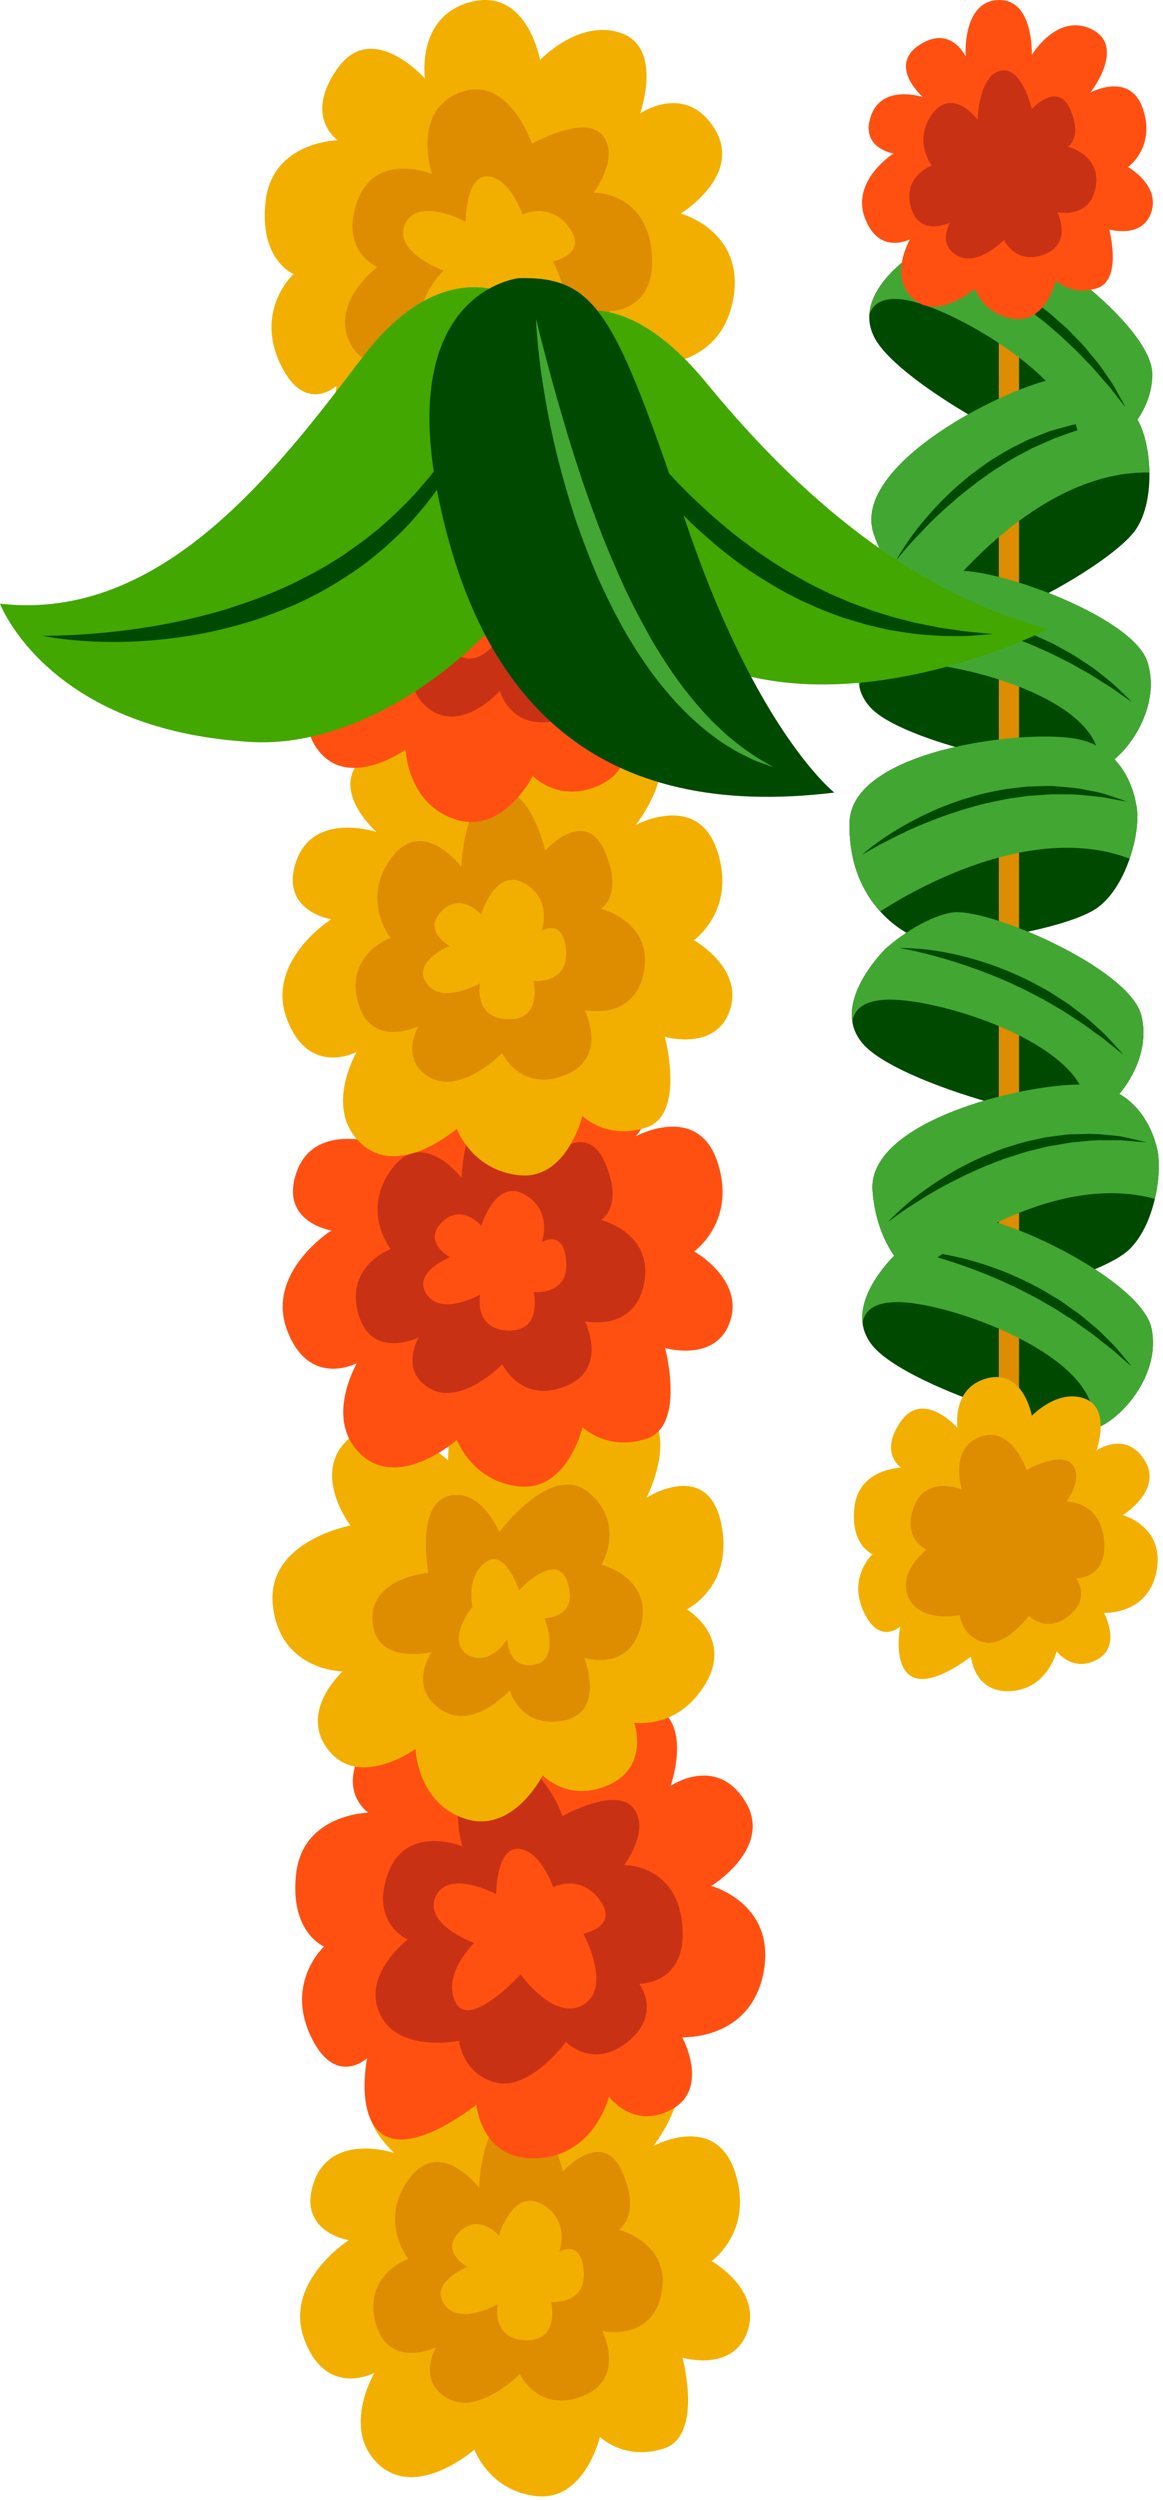 <svg width="115" height="247" viewBox="0 0 115 247" fill="none" xmlns="http://www.w3.org/2000/svg">
<path d="M113.855 131.223C114.881 135.985 110.554 140.634 108.002 141.242L107.934 141.255C105.16 141.762 89.746 137.036 86.328 133.025C85.709 132.288 85.388 131.514 85.292 130.738C84.855 127.208 88.877 123.624 88.877 123.624C88.877 123.624 92.155 120.843 95.498 120.33C98.843 119.825 112.828 126.46 113.855 131.223Z" fill="#004900"/>
<path d="M114.193 118.456C113.748 120.386 112.892 122.305 111.61 123.508C108.905 126.053 97.172 129.148 94.38 128.444C93.177 128.141 91.61 127.405 90.174 126.105C88.274 124.398 86.587 121.684 86.277 117.634C85.756 110.541 102.428 106.754 107.741 107.196C113.038 107.624 114.268 112.967 114.268 112.967C114.708 114.162 114.701 116.315 114.193 118.456Z" fill="#004900"/>
<path d="M112.845 100.299C114.069 105.014 109.937 109.839 107.412 110.552L107.345 110.568C104.594 111.189 88.997 107.107 85.415 103.24C84.767 102.529 84.414 101.769 84.286 100.999C83.702 97.489 87.572 93.741 87.572 93.741C87.572 93.741 90.733 90.827 94.051 90.176C97.373 89.533 111.62 95.583 112.845 100.299Z" fill="#004900"/>
<path d="M111.7 84.847C111.063 86.723 110.02 88.546 108.623 89.615C105.677 91.878 93.694 93.783 90.986 92.804C89.819 92.381 88.334 91.492 87.035 90.055C85.315 88.166 83.908 85.297 84.005 81.238C84.196 74.129 101.164 72.028 106.406 73C111.633 73.956 112.323 79.396 112.323 79.396C112.642 80.626 112.42 82.768 111.7 84.847Z" fill="#004900"/>
<path d="M113.444 65.361C114.975 69.985 111.171 75.072 108.699 75.95L108.632 75.97C105.929 76.772 90.098 73.727 86.268 70.105C85.574 69.438 85.173 68.703 84.993 67.942C84.18 64.479 87.795 60.484 87.795 60.484C87.795 60.484 90.756 57.368 94.024 56.499C97.295 55.64 111.91 60.736 113.444 65.361Z" fill="#004900"/>
<path d="M113.655 46.686C113.695 48.665 113.335 50.736 112.385 52.215C110.385 55.345 99.765 61.215 96.885 61.215C95.645 61.215 93.945 60.885 92.235 59.975C89.975 58.786 87.675 56.566 86.385 52.715C84.145 45.965 99.385 38.215 104.645 37.345C109.885 36.465 112.385 41.345 112.385 41.345C113.105 42.396 113.625 44.485 113.655 46.686Z" fill="#004900"/>
<path d="M113.931 36.881C114.051 41.751 108.931 45.511 106.311 45.631H106.241C103.421 45.611 89.161 38.091 86.551 33.511C86.081 32.671 85.911 31.852 85.961 31.072C86.191 27.522 90.811 24.752 90.811 24.752C90.811 24.752 94.551 22.632 97.931 22.752C101.311 22.881 113.811 32.011 113.931 36.881Z" fill="#004900"/>
<path d="M98.765 17.548C98.765 38.849 98.765 60.151 98.765 81.451C98.765 107.317 98.765 133.183 98.765 159.048C98.765 159.798 98.765 160.548 98.765 161.298C98.765 162.588 100.765 162.588 100.765 161.298C100.765 139.997 100.765 118.695 100.765 97.395C100.765 71.529 100.765 45.663 100.765 19.798C100.765 19.048 100.765 18.299 100.765 17.549C100.765 16.258 98.765 16.258 98.765 17.548Z" fill="#DE8C00"/>
<path d="M113.855 131.223C114.881 135.985 110.554 140.634 108.002 141.242L107.934 141.255C109.836 134.502 94.542 128.796 88.938 128.66C86.342 128.603 85.461 129.597 85.292 130.738C84.855 127.208 88.877 123.623 88.877 123.623C88.877 123.623 92.155 120.843 95.498 120.33C98.843 119.825 112.828 126.46 113.855 131.223Z" fill="#42A732"/>
<path d="M90.27 123.617C90.27 123.617 90.663 123.611 91.347 123.674C92.027 123.752 93.01 123.845 94.162 124.1C95.32 124.33 96.65 124.699 98.046 125.186C98.737 125.448 99.464 125.69 100.167 126.023C100.883 126.325 101.593 126.67 102.293 127.037C103.001 127.387 103.668 127.814 104.337 128.209C105.018 128.585 105.612 129.077 106.226 129.488C106.846 129.893 107.368 130.39 107.896 130.812C108.43 131.229 108.885 131.681 109.303 132.098C109.722 132.514 110.117 132.882 110.426 133.249C110.735 133.614 111.005 133.932 111.227 134.194C111.668 134.72 111.907 135.028 111.907 135.028C111.907 135.028 111.601 134.779 111.087 134.33C110.832 134.105 110.523 133.831 110.167 133.517C109.812 133.205 109.37 132.899 108.924 132.529C108.471 132.166 107.984 131.772 107.434 131.398C106.885 131.025 106.342 130.585 105.723 130.21C105.109 129.83 104.5 129.399 103.836 129.034C103.178 128.658 102.524 128.253 101.829 127.921C101.153 127.554 100.467 127.207 99.773 126.901C99.09 126.572 98.402 126.286 97.735 126.005C96.396 125.463 95.125 125 94.017 124.65C92.912 124.292 91.977 124.024 91.315 123.862C90.654 123.699 90.27 123.617 90.27 123.617Z" fill="#004900"/>
<path d="M114.193 118.456C104.146 115.726 93.118 123.753 90.174 126.105C88.274 124.398 86.587 121.684 86.277 117.634C85.756 110.541 102.428 106.754 107.741 107.196C113.038 107.624 114.268 112.967 114.268 112.967C114.708 114.162 114.701 116.315 114.193 118.456Z" fill="#42A732"/>
<path d="M87.821 120.73C87.821 120.73 88.104 120.398 88.661 119.878C89.221 119.363 90.024 118.62 91.084 117.85C92.137 117.072 93.411 116.217 94.854 115.426C95.579 115.042 96.34 114.657 97.129 114.306C97.937 113.998 98.731 113.612 99.577 113.365C100.415 113.095 101.253 112.829 102.105 112.659C102.528 112.565 102.948 112.472 103.362 112.38C103.783 112.325 104.2 112.272 104.61 112.218C105.02 112.171 105.42 112.101 105.816 112.075C106.213 112.068 106.602 112.062 106.981 112.055C107.736 112.032 108.448 112.026 109.104 112.108C109.759 112.162 110.359 112.215 110.884 112.295C111.404 112.41 111.858 112.51 112.231 112.592C112.97 112.769 113.393 112.87 113.393 112.87C113.393 112.87 112.959 112.839 112.201 112.784C111.826 112.751 111.37 112.711 110.847 112.665C110.323 112.666 109.732 112.668 109.088 112.671C108.446 112.641 107.753 112.702 107.022 112.783C106.657 112.818 106.282 112.854 105.9 112.89C105.521 112.955 105.133 113.021 104.739 113.088C104.346 113.155 103.946 113.224 103.541 113.293C103.142 113.393 102.739 113.495 102.333 113.597C101.512 113.771 100.704 114.042 99.895 114.312C99.072 114.538 98.297 114.905 97.508 115.192C96.739 115.53 95.976 115.854 95.255 116.206C94.547 116.581 93.835 116.897 93.197 117.269C92.545 117.615 91.946 117.974 91.398 118.314C90.304 118.997 89.391 119.577 88.783 120.028C88.164 120.462 87.821 120.73 87.821 120.73Z" fill="#004900"/>
<path d="M112.845 100.299C114.069 105.014 109.937 109.839 107.412 110.552L107.345 110.568C108.965 103.741 93.448 98.674 87.843 98.771C85.247 98.823 84.409 99.85 84.286 100.998C83.702 97.488 87.572 93.74 87.572 93.74C87.572 93.74 90.733 90.826 94.051 90.175C97.373 89.533 111.62 95.583 112.845 100.299Z" fill="#42A732"/>
<path d="M88.965 93.678C88.965 93.678 89.357 93.655 90.043 93.69C90.726 93.74 91.711 93.793 92.873 93.999C94.039 94.181 95.384 94.494 96.799 94.923C97.5 95.156 98.237 95.367 98.952 95.671C99.68 95.944 100.403 96.259 101.117 96.596C101.84 96.916 102.523 97.316 103.207 97.683C103.904 98.03 104.517 98.497 105.147 98.882C105.783 99.261 106.325 99.737 106.871 100.135C107.422 100.529 107.895 100.962 108.33 101.362C108.766 101.76 109.175 102.111 109.499 102.466C109.823 102.817 110.106 103.124 110.339 103.377C110.801 103.883 111.053 104.181 111.053 104.181C111.053 104.181 110.737 103.945 110.205 103.518C109.941 103.303 109.621 103.043 109.252 102.745C108.885 102.447 108.43 102.16 107.969 101.809C107.502 101.465 106.998 101.092 106.433 100.741C105.869 100.391 105.308 99.974 104.674 99.625C104.045 99.271 103.419 98.865 102.739 98.528C102.067 98.18 101.396 97.802 100.688 97.5C99.997 97.161 99.297 96.843 98.591 96.566C97.895 96.266 97.195 96.009 96.518 95.756C95.158 95.27 93.869 94.86 92.748 94.556C91.629 94.243 90.684 94.016 90.016 93.881C89.351 93.743 88.965 93.678 88.965 93.678Z" fill="#004900"/>
<path d="M111.7 84.847C101.975 81.125 90.2 88.01 87.035 90.055C85.315 88.166 83.908 85.297 84.005 81.238C84.196 74.129 101.164 72.028 106.406 73C111.633 73.956 112.323 79.395 112.323 79.395C112.642 80.626 112.42 82.768 111.7 84.847Z" fill="#42A732"/>
<path d="M85.232 84.472C85.232 84.472 85.547 84.17 86.153 83.708C86.761 83.251 87.635 82.593 88.767 81.933C89.893 81.264 91.246 80.54 92.76 79.898C93.521 79.589 94.316 79.282 95.137 79.011C95.971 78.785 96.8 78.481 97.667 78.32C98.527 78.135 99.389 77.954 100.254 77.87C100.684 77.819 101.111 77.768 101.533 77.718C101.958 77.706 102.378 77.694 102.791 77.682C103.204 77.676 103.609 77.646 104.005 77.661C104.401 77.694 104.788 77.726 105.165 77.758C105.919 77.811 106.628 77.876 107.272 78.024C107.919 78.144 108.51 78.256 109.026 78.388C109.532 78.555 109.973 78.699 110.337 78.819C111.055 79.069 111.465 79.212 111.465 79.212C111.465 79.212 111.037 79.138 110.287 79.008C109.917 78.937 109.467 78.852 108.952 78.754C108.431 78.703 107.843 78.646 107.201 78.584C106.565 78.49 105.869 78.482 105.134 78.489C104.768 78.487 104.391 78.485 104.006 78.484C103.622 78.51 103.23 78.537 102.832 78.565C102.434 78.592 102.029 78.62 101.62 78.648C101.213 78.708 100.802 78.768 100.387 78.829C99.553 78.92 98.721 79.109 97.89 79.297C97.049 79.44 96.241 79.727 95.427 79.934C94.629 80.194 93.837 80.439 93.085 80.717C92.343 81.019 91.603 81.263 90.931 81.569C90.247 81.848 89.617 82.146 89.036 82.429C87.88 82.999 86.913 83.485 86.263 83.872C85.6 84.239 85.232 84.472 85.232 84.472Z" fill="#004900"/>
<path d="M113.444 65.361C114.975 69.985 111.171 75.072 108.699 75.95L108.632 75.97C109.8 69.052 93.982 65.02 88.396 65.486C85.809 65.708 85.041 66.789 84.994 67.942C84.181 64.479 87.796 60.484 87.796 60.484C87.796 60.484 90.756 57.368 94.024 56.499C97.295 55.64 111.91 60.736 113.444 65.361Z" fill="#42A732"/>
<path d="M89.178 60.329C89.178 60.329 89.568 60.281 90.255 60.27C90.94 60.274 91.926 60.262 93.099 60.392C94.275 60.496 95.638 60.721 97.078 61.055C97.792 61.242 98.542 61.404 99.276 61.659C100.021 61.883 100.763 62.15 101.499 62.439C102.241 62.711 102.949 63.065 103.656 63.386C104.374 63.687 105.017 64.113 105.671 64.455C106.331 64.791 106.903 65.23 107.474 65.592C108.05 65.949 108.55 66.35 109.011 66.72C109.472 67.088 109.904 67.412 110.251 67.744C110.598 68.074 110.9 68.361 111.149 68.598C111.644 69.074 111.915 69.354 111.915 69.354C111.915 69.354 111.585 69.139 111.025 68.748C110.747 68.551 110.41 68.313 110.023 68.039C109.637 67.767 109.164 67.51 108.681 67.19C108.192 66.877 107.665 66.538 107.078 66.225C106.492 65.913 105.905 65.534 105.249 65.228C104.598 64.916 103.946 64.552 103.247 64.261C102.553 63.958 101.859 63.625 101.132 63.37C100.421 63.077 99.701 62.806 98.978 62.577C98.264 62.323 97.548 62.113 96.856 61.905C95.466 61.509 94.153 61.186 93.015 60.957C91.878 60.719 90.919 60.554 90.244 60.464C89.568 60.369 89.178 60.329 89.178 60.329Z" fill="#004900"/>
<path d="M113.655 46.686C103.245 46.496 94.515 56.975 92.235 59.975C89.975 58.786 87.675 56.566 86.385 52.715C84.145 45.965 99.385 38.215 104.645 37.345C109.885 36.465 112.385 41.345 112.385 41.345C113.105 42.396 113.625 44.485 113.655 46.686Z" fill="#42A732"/>
<path d="M88.64 55.34C88.64 55.34 88.833 54.949 89.246 54.308C89.663 53.672 90.261 52.755 91.1 51.749C91.931 50.737 92.957 49.596 94.162 48.477C94.772 47.927 95.415 47.369 96.095 46.834C96.803 46.338 97.478 45.77 98.239 45.323C98.986 44.857 99.734 44.393 100.518 44.02C100.905 43.826 101.289 43.633 101.669 43.442C102.065 43.286 102.455 43.131 102.839 42.98C103.225 42.834 103.596 42.668 103.973 42.546C104.357 42.442 104.732 42.341 105.097 42.242C105.824 42.035 106.512 41.855 107.169 41.775C107.818 41.667 108.412 41.572 108.941 41.52C109.474 41.504 109.938 41.491 110.32 41.479C111.08 41.47 111.514 41.464 111.514 41.464C111.514 41.464 111.086 41.54 110.337 41.672C109.965 41.732 109.513 41.804 108.995 41.888C108.487 42.018 107.915 42.164 107.29 42.324C106.66 42.452 106.003 42.681 105.314 42.938C104.969 43.061 104.614 43.187 104.252 43.317C103.9 43.472 103.541 43.631 103.175 43.793C102.81 43.954 102.439 44.118 102.064 44.284C101.702 44.478 101.335 44.676 100.966 44.874C100.213 45.244 99.495 45.704 98.778 46.163C98.035 46.584 97.373 47.129 96.679 47.601C96.017 48.117 95.355 48.618 94.743 49.135C94.148 49.672 93.535 50.153 93.008 50.669C92.46 51.164 91.968 51.658 91.519 52.122C90.626 53.052 89.882 53.838 89.403 54.423C88.907 54.996 88.64 55.34 88.64 55.34Z" fill="#004900"/>
<path d="M113.931 36.881C114.051 41.751 108.931 45.511 106.311 45.631H106.241C109.371 39.352 95.411 30.891 89.931 29.711C87.391 29.171 86.341 29.983 85.961 31.072C86.191 27.522 90.811 24.752 90.811 24.752C90.811 24.752 94.551 22.632 97.931 22.752C101.311 22.882 113.811 32.011 113.931 36.881Z" fill="#42A732"/>
<path d="M92.182 25.006C92.182 25.006 92.569 25.073 93.229 25.263C93.883 25.467 94.831 25.742 95.915 26.207C97.01 26.649 98.248 27.26 99.528 28C100.157 28.387 100.827 28.76 101.455 29.218C102.102 29.649 102.735 30.121 103.354 30.612C103.985 31.088 104.559 31.632 105.143 32.145C105.742 32.642 106.234 33.236 106.76 33.754C107.293 34.267 107.713 34.854 108.154 35.366C108.601 35.875 108.963 36.404 109.296 36.892C109.63 37.379 109.949 37.814 110.184 38.232C110.42 38.649 110.626 39.011 110.795 39.31C111.13 39.909 111.307 40.256 111.307 40.256C111.307 40.256 111.053 39.954 110.632 39.417C110.424 39.148 110.171 38.822 109.88 38.447C109.59 38.074 109.213 37.692 108.843 37.245C108.466 36.804 108.06 36.326 107.591 35.856C107.121 35.387 106.67 34.854 106.131 34.37C105.598 33.882 105.081 33.345 104.497 32.862C103.921 32.37 103.354 31.85 102.733 31.394C102.137 30.907 101.528 30.438 100.903 30.009C100.294 29.559 99.671 29.149 99.068 28.749C97.854 27.966 96.691 27.274 95.669 26.724C94.651 26.165 93.782 25.728 93.162 25.446C92.543 25.158 92.182 25.006 92.182 25.006Z" fill="#004900"/>
<path d="M94.674 141.083C94.674 141.083 91.33 137.293 89.101 140.414C86.871 143.536 89.101 145.022 89.101 145.022C89.101 145.022 84.938 145.096 84.493 148.887C84.047 152.677 86.277 153.569 86.277 153.569C86.277 153.569 83.823 155.799 85.384 159.217C86.945 162.636 89.027 160.704 89.027 160.704C89.027 160.704 88.209 164.643 90.215 165.684C92.222 166.724 96.012 163.677 96.012 163.677C96.012 163.677 96.31 167.319 99.951 167.096C103.593 166.872 104.485 163.157 104.485 163.157C104.485 163.157 106.046 165.312 108.498 163.974C110.951 162.636 109.168 159.367 109.168 159.367C109.168 159.367 113.553 159.59 114.37 155.205C115.187 150.819 111.025 149.705 111.025 149.705C111.025 149.705 115.039 147.252 113.18 144.279C111.323 141.306 108.424 143.312 108.424 143.312C108.424 143.312 109.909 139.151 107.235 138.184C104.559 137.218 102.032 139.893 102.032 139.893C102.032 139.893 101.215 135.286 97.646 136.177C94.08 137.07 94.674 141.083 94.674 141.083Z" fill="#F3AF00"/>
<path d="M101.512 145.245C101.512 145.245 100.026 140.786 96.905 141.975C93.783 143.163 95.121 147.177 95.121 147.177C95.121 147.177 91.554 145.691 90.364 148.887C89.175 152.082 91.628 153.123 91.628 153.123C91.628 153.123 88.655 155.353 89.844 157.879C91.033 160.406 94.899 159.589 94.899 159.589C94.899 159.589 95.122 161.744 97.277 162.265C99.432 162.786 101.737 159.663 101.737 159.663C101.737 159.663 103.446 161.446 105.676 159.663C107.905 157.879 106.419 155.946 106.419 155.946C106.419 155.946 109.54 156.021 109.169 152.156C108.797 148.292 105.452 148.366 105.452 148.366C105.452 148.366 107.162 146.137 106.047 144.723C104.93 143.313 101.512 145.245 101.512 145.245Z" fill="#DE8C00"/>
<path d="M95.485 5.578C95.485 5.578 93.999 2.383 90.877 4.464C87.756 6.545 91.249 9.592 91.249 9.592C91.249 9.592 87.235 8.254 86.121 11.45C85.006 14.645 88.351 15.166 88.351 15.166C88.351 15.166 84.115 17.842 85.527 21.558C86.938 25.275 89.986 23.639 89.986 23.639C89.986 23.639 87.831 27.281 90.283 29.511C92.736 31.74 96.378 28.544 96.378 28.544C96.378 28.544 97.344 31.22 100.392 31.517C103.439 31.815 104.406 27.727 104.406 27.727C104.406 27.727 105.967 29.288 108.493 28.47C111.02 27.653 109.682 22.673 109.682 22.673C109.682 22.673 112.953 23.639 113.844 20.963C114.737 18.288 111.54 16.504 111.54 16.504C111.54 16.504 114.29 14.571 113.026 10.781C111.762 6.99 107.823 9.145 107.823 9.145C107.823 9.145 111.391 4.612 107.973 2.903C104.554 1.193 102.027 5.429 102.027 5.429C102.027 5.429 102.251 -0.145 98.683 0.003C95.113 0.153 95.485 5.578 95.485 5.578Z" fill="#FF5012"/>
<path d="M96.673 11.821C96.673 11.821 94.221 8.55 92.215 11.226C90.207 13.902 92.14 16.355 92.14 16.355C92.14 16.355 89.242 17.395 90.059 20.443C90.876 23.49 93.924 22.004 93.924 22.004C93.924 22.004 92.66 24.159 94.666 25.275C96.673 26.389 99.274 23.713 99.274 23.713C99.274 23.713 100.463 26.24 103.288 25.125C106.112 24.011 104.552 20.963 104.552 20.963C104.552 20.963 107.748 21.706 108.342 18.511C108.937 15.315 105.592 14.497 105.592 14.497C105.592 14.497 107.078 13.605 105.816 10.781C104.552 7.957 102.025 10.781 102.025 10.781C102.025 10.781 101.059 6.47 98.904 6.99C96.748 7.511 96.673 11.821 96.673 11.821Z" fill="#C93114"/>
<path d="M45.531 206.517C45.531 206.517 43.232 201.574 38.402 204.792C33.573 208.012 38.977 212.726 38.977 212.726C38.977 212.726 32.769 210.656 31.044 215.6C29.319 220.544 34.493 221.349 34.493 221.349C34.493 221.349 27.94 225.488 30.124 231.236C32.309 236.984 37.022 234.455 37.022 234.455C37.022 234.455 33.688 240.09 37.482 243.538C41.276 246.987 46.909 242.043 46.909 242.043C46.909 242.043 48.404 246.183 53.117 246.643C57.831 247.103 59.326 240.78 59.326 240.78C59.326 240.78 61.74 243.194 65.649 241.929C69.558 240.664 67.488 232.961 67.488 232.961C67.488 232.961 72.547 234.455 73.926 230.316C75.306 226.177 70.362 223.418 70.362 223.418C70.362 223.418 74.616 220.43 72.661 214.566C70.706 208.702 64.613 212.037 64.613 212.037C64.613 212.037 70.132 205.023 64.843 202.379C59.554 199.735 55.645 206.288 55.645 206.288C55.645 206.288 55.99 197.665 50.471 197.896C44.956 198.124 45.531 206.517 45.531 206.517Z" fill="#F3AF00"/>
<path d="M47.371 216.175C47.371 216.175 43.577 211.116 40.473 215.255C37.369 219.394 40.358 223.188 40.358 223.188C40.358 223.188 35.874 224.798 37.139 229.511C38.404 234.225 43.118 231.925 43.118 231.925C43.118 231.925 41.163 235.259 44.268 236.984C47.372 238.709 51.396 234.57 51.396 234.57C51.396 234.57 53.235 238.479 57.604 236.755C61.973 235.03 59.559 230.317 59.559 230.317C59.559 230.317 64.502 231.467 65.422 226.523C66.342 221.58 61.168 220.315 61.168 220.315C61.168 220.315 63.467 218.935 61.513 214.567C59.558 210.198 55.649 214.567 55.649 214.567C55.649 214.567 54.154 207.898 50.82 208.703C47.486 209.507 47.371 216.175 47.371 216.175Z" fill="#DE8C00"/>
<path d="M49.325 220.888C49.325 220.888 47.37 218.589 45.416 220.544C43.461 222.497 46.221 223.992 46.221 223.992C46.221 223.992 42.427 225.487 43.922 227.671C45.417 229.857 49.211 227.671 49.211 227.671C49.211 227.671 48.522 231.12 51.97 231.236C55.419 231.351 54.5 227.442 54.5 227.442C54.5 227.442 57.949 227.787 57.719 224.453C57.489 221.119 55.305 222.498 55.305 222.498C55.305 222.498 56.454 219.394 53.58 217.785C50.705 216.175 49.325 220.888 49.325 220.888Z" fill="#F3AF00"/>
<path d="M45.041 173.013C45.041 173.013 39.868 167.15 36.419 171.979C32.97 176.807 36.419 179.107 36.419 179.107C36.419 179.107 29.981 179.222 29.29 185.086C28.601 190.949 32.049 192.329 32.049 192.329C32.049 192.329 28.255 195.778 30.67 201.066C33.085 206.355 36.303 203.366 36.303 203.366C36.303 203.366 35.038 209.459 38.143 211.068C41.247 212.677 47.111 207.964 47.111 207.964C47.111 207.964 47.571 213.597 53.204 213.253C58.837 212.907 60.217 207.159 60.217 207.159C60.217 207.159 62.631 210.493 66.426 208.423C70.219 206.355 67.46 201.296 67.46 201.296C67.46 201.296 74.243 201.641 75.508 194.858C76.773 188.075 70.334 186.35 70.334 186.35C70.334 186.35 76.543 182.556 73.668 177.958C70.794 173.358 66.311 176.463 66.311 176.463C66.311 176.463 68.61 170.025 64.471 168.53C60.332 167.035 56.423 171.175 56.423 171.175C56.423 171.175 55.158 164.046 49.64 165.426C44.122 166.805 45.041 173.013 45.041 173.013Z" fill="#FF5012"/>
<path d="M55.618 179.452C55.618 179.452 53.319 172.554 48.491 174.393C43.662 176.233 45.732 182.441 45.732 182.441C45.732 182.441 40.213 180.142 38.374 185.086C36.534 190.029 40.328 191.639 40.328 191.639C40.328 191.639 35.729 195.088 37.569 198.997C39.409 202.906 45.387 201.642 45.387 201.642C45.387 201.642 45.732 204.976 49.066 205.781C52.4 206.586 55.964 201.758 55.964 201.758C55.964 201.758 58.609 204.517 62.058 201.758C65.507 198.998 63.207 196.009 63.207 196.009C63.207 196.009 68.036 196.124 67.461 190.146C66.886 184.167 61.712 184.283 61.712 184.283C61.712 184.283 64.357 180.834 62.632 178.649C60.907 176.462 55.618 179.452 55.618 179.452Z" fill="#C93114"/>
<path d="M49.065 187.155C49.065 187.155 49.065 182.556 51.25 182.672C53.435 182.786 54.699 186.466 54.699 186.466C54.699 186.466 57.343 185.086 59.298 187.731C61.253 190.375 57.689 191.065 57.689 191.065C57.689 191.065 60.563 196.353 57.689 198.078C54.815 199.803 51.481 195.089 51.481 195.089C51.481 195.089 46.422 200.608 45.042 197.849C43.663 195.089 46.882 191.986 46.882 191.986C46.882 191.986 41.823 190.146 43.087 187.386C44.352 184.625 49.065 187.155 49.065 187.155Z" fill="#FF5012"/>
<path d="M53.969 142.611C53.969 142.611 53.356 134.486 48.757 135.406C44.158 136.326 44.311 144.298 44.311 144.298C44.311 144.298 38.333 138.779 34.501 142.152C30.668 145.524 34.654 150.736 34.654 150.736C34.654 150.736 26.222 152.269 26.989 158.708C27.756 165.147 33.887 165.147 33.887 165.147C33.887 165.147 29.441 169.132 32.507 172.964C35.573 176.796 41.091 172.811 41.091 172.811C41.091 172.811 41.245 178.177 45.997 179.709C50.749 181.242 53.661 175.417 53.661 175.417C53.661 175.417 56.268 178.176 60.253 176.337C64.238 174.497 62.706 170.205 62.706 170.205C62.706 170.205 66.998 170.972 69.757 166.373C72.516 161.773 67.918 159.015 67.918 159.015C67.918 159.015 72.67 156.715 71.291 150.43C69.911 144.145 63.933 147.978 63.933 147.978C63.933 147.978 67.918 140.314 62.246 138.321C56.574 136.328 53.969 142.611 53.969 142.611Z" fill="#F3AF00"/>
<path d="M49.37 151.386C49.37 151.386 47.531 146.903 44.311 147.822C41.092 148.741 42.357 155.41 42.357 155.41C42.357 155.41 36.493 155.87 36.838 160.238C37.183 164.607 42.702 163.227 42.702 163.227C42.702 163.227 40.287 166.562 43.507 168.861C46.726 171.161 50.405 167.021 50.405 167.021C50.405 167.021 51.44 170.816 55.694 170.01C59.948 169.205 57.763 163.802 57.763 163.802C57.763 163.802 62.247 165.297 63.396 160.583C64.546 155.869 59.487 154.604 59.487 154.604C59.487 154.604 61.902 150.58 58.222 147.475C54.543 144.373 49.37 151.386 49.37 151.386Z" fill="#DE8C00"/>
<path d="M51.324 157.135C51.324 157.135 49.945 152.881 47.99 154.375C46.036 155.87 46.725 158.744 46.725 158.744C46.725 158.744 44.196 161.848 46.035 163.343C46.035 163.343 47.989 165.068 50.174 161.963C50.174 161.963 50.174 164.952 52.818 164.492C55.463 164.033 53.853 159.893 53.853 159.893C53.853 159.893 57.188 159.893 56.153 156.444C55.118 152.996 51.324 157.135 51.324 157.135Z" fill="#F3AF00"/>
<path d="M43.805 106.748C43.805 106.748 41.506 101.805 36.677 105.023C31.848 108.243 37.252 112.957 37.252 112.957C37.252 112.957 31.044 110.888 29.319 115.831C27.594 120.774 32.768 121.579 32.768 121.579C32.768 121.579 26.215 125.719 28.399 131.467C30.584 137.216 35.297 134.687 35.297 134.687C35.297 134.687 31.963 140.32 35.757 143.769C39.551 147.218 45.184 142.275 45.184 142.275C45.184 142.275 46.679 146.414 51.392 146.874C56.106 147.334 57.601 141.011 57.601 141.011C57.601 141.011 60.015 143.425 63.924 142.16C67.833 140.895 65.763 133.192 65.763 133.192C65.763 133.192 70.822 134.687 72.201 130.547C73.581 126.408 68.637 123.649 68.637 123.649C68.637 123.649 72.891 120.66 70.936 114.795C68.981 108.932 62.888 112.266 62.888 112.266C62.888 112.266 68.407 105.253 63.118 102.609C57.83 99.964 53.92 106.518 53.92 106.518C53.92 106.518 54.265 97.895 48.747 98.125C43.23 98.356 43.805 106.748 43.805 106.748Z" fill="#FF5012"/>
<path d="M45.645 116.407C45.645 116.407 41.851 111.347 38.747 115.487C35.643 119.626 38.632 123.42 38.632 123.42C38.632 123.42 34.148 125.029 35.413 129.743C36.678 134.457 41.392 132.157 41.392 132.157C41.392 132.157 39.437 135.492 42.542 137.217C45.646 138.942 49.67 134.802 49.67 134.802C49.67 134.802 51.51 138.711 55.879 136.987C60.248 135.262 57.834 130.549 57.834 130.549C57.834 130.549 62.778 131.699 63.697 126.755C64.617 121.812 59.443 120.547 59.443 120.547C59.443 120.547 61.742 119.167 59.788 114.798C57.834 110.43 53.924 114.798 53.924 114.798C53.924 114.798 52.429 108.13 49.095 108.935C45.76 109.738 45.645 116.407 45.645 116.407Z" fill="#C93114"/>
<path d="M47.599 121.12C47.599 121.12 45.644 118.821 43.69 120.775C41.736 122.73 44.495 124.224 44.495 124.224C44.495 124.224 40.701 125.719 42.195 127.903C43.69 130.087 47.484 127.903 47.484 127.903C47.484 127.903 46.795 131.352 50.244 131.467C53.693 131.582 52.773 127.673 52.773 127.673C52.773 127.673 56.222 128.018 55.992 124.684C55.763 121.35 53.578 122.73 53.578 122.73C53.578 122.73 54.727 119.625 51.853 118.016C48.979 116.407 47.599 121.12 47.599 121.12Z" fill="#FF5012"/>
<path d="M43.783 75.999C43.783 75.999 41.484 71.055 36.655 74.274C31.826 77.493 37.23 82.207 37.23 82.207C37.23 82.207 31.021 80.138 29.297 85.081C27.572 90.025 32.746 90.83 32.746 90.83C32.746 90.83 26.193 94.969 28.377 100.717C30.562 106.466 35.275 103.937 35.275 103.937C35.275 103.937 31.941 109.571 35.735 113.019C39.529 116.468 45.162 111.525 45.162 111.525C45.162 111.525 46.657 115.664 51.37 116.124C56.084 116.584 57.579 110.261 57.579 110.261C57.579 110.261 59.993 112.675 63.902 111.41C67.811 110.145 65.741 102.442 65.741 102.442C65.741 102.442 70.8 103.937 72.179 99.798C73.559 95.658 68.615 92.9 68.615 92.9C68.615 92.9 72.869 89.911 70.914 84.047C68.959 78.183 62.866 81.518 62.866 81.518C62.866 81.518 68.385 74.504 63.096 71.86C57.807 69.216 53.898 75.769 53.898 75.769C53.898 75.769 54.243 67.146 48.724 67.376C43.208 67.606 43.783 75.999 43.783 75.999Z" fill="#F3AF00"/>
<path d="M45.623 85.657C45.623 85.657 41.829 80.598 38.725 84.737C35.621 88.876 38.61 92.67 38.61 92.67C38.61 92.67 34.126 94.28 35.391 98.993C36.656 103.707 41.37 101.408 41.37 101.408C41.37 101.408 39.415 104.742 42.52 106.467C45.624 108.192 49.648 104.053 49.648 104.053C49.648 104.053 51.487 107.961 55.857 106.237C60.226 104.512 57.812 99.799 57.812 99.799C57.812 99.799 62.755 100.948 63.675 96.004C64.595 91.061 59.421 89.796 59.421 89.796C59.421 89.796 61.72 88.416 59.766 84.048C57.811 79.679 53.902 84.048 53.902 84.048C53.902 84.048 52.407 77.379 49.073 78.184C45.738 78.989 45.623 85.657 45.623 85.657Z" fill="#DE8C00"/>
<path d="M47.577 90.371C47.577 90.371 45.622 88.071 43.668 90.026C41.713 91.98 44.473 93.474 44.473 93.474C44.473 93.474 40.679 94.969 42.174 97.154C43.669 99.339 47.463 97.154 47.463 97.154C47.463 97.154 46.774 100.603 50.222 100.717C53.671 100.832 52.752 96.923 52.752 96.923C52.752 96.923 56.201 97.268 55.971 93.934C55.741 90.6 53.557 91.98 53.557 91.98C53.557 91.98 54.706 88.876 51.832 87.266C48.957 85.657 47.577 90.371 47.577 90.371Z" fill="#F3AF00"/>
<path d="M52.991 43.86C52.991 43.86 52.378 35.736 47.779 36.656C43.18 37.575 43.333 45.547 43.333 45.547C43.333 45.547 37.355 40.028 33.522 43.401C29.689 46.773 33.675 51.985 33.675 51.985C33.675 51.985 25.243 53.518 26.01 59.957C26.777 66.395 32.908 66.395 32.908 66.395C32.908 66.395 28.462 70.381 31.528 74.213C34.594 78.045 40.113 74.06 40.113 74.06C40.113 74.06 40.266 79.425 45.018 80.959C49.77 82.492 52.683 76.666 52.683 76.666C52.683 76.666 55.289 79.426 59.275 77.586C63.26 75.747 61.728 71.455 61.728 71.455C61.728 71.455 66.02 72.222 68.779 67.622C71.538 63.023 66.94 60.264 66.94 60.264C66.94 60.264 71.692 57.964 70.313 51.679C68.934 45.394 62.955 49.227 62.955 49.227C62.955 49.227 66.94 41.562 61.269 39.569C55.597 37.575 52.991 43.86 52.991 43.86Z" fill="#FF5012"/>
<path d="M48.392 52.636C48.392 52.636 46.552 48.153 43.333 49.072C40.114 49.992 41.379 56.661 41.379 56.661C41.379 56.661 35.515 57.12 35.86 61.489C36.205 65.858 41.723 64.478 41.723 64.478C41.723 64.478 39.308 67.812 42.528 70.112C45.747 72.411 49.426 68.272 49.426 68.272C49.426 68.272 50.461 72.066 54.714 71.261C58.968 70.456 56.783 65.053 56.783 65.053C56.783 65.053 61.267 66.547 62.417 61.833C63.566 57.119 58.508 55.854 58.508 55.854C58.508 55.854 60.922 51.831 57.243 48.726C53.565 45.623 48.392 52.636 48.392 52.636Z" fill="#C93114"/>
<path d="M50.346 58.384C50.346 58.384 48.967 54.13 47.012 55.625C45.057 57.119 45.747 59.994 45.747 59.994C45.747 59.994 43.218 63.097 45.057 64.593C45.057 64.593 47.012 66.318 49.196 63.213C49.196 63.213 49.196 66.202 51.84 65.742C54.485 65.282 52.875 61.143 52.875 61.143C52.875 61.143 56.21 61.143 55.175 57.694C54.141 54.246 50.346 58.384 50.346 58.384Z" fill="#FF5012"/>
<path d="M42.02 7.764C42.02 7.764 36.847 1.9 33.398 6.729C29.949 11.558 33.398 13.857 33.398 13.857C33.398 13.857 26.959 13.972 26.27 19.836C25.581 25.699 29.029 27.079 29.029 27.079C29.029 27.079 25.235 30.528 27.65 35.817C30.065 41.105 33.283 38.116 33.283 38.116C33.283 38.116 32.018 44.21 35.123 45.819C38.227 47.428 44.09 42.715 44.09 42.715C44.09 42.715 44.55 48.349 50.184 48.004C55.818 47.659 57.198 41.91 57.198 41.91C57.198 41.91 59.612 45.244 63.406 43.175C67.2 41.106 64.441 36.047 64.441 36.047C64.441 36.047 71.224 36.392 72.489 29.609C73.754 22.826 67.315 21.101 67.315 21.101C67.315 21.101 73.524 17.307 70.649 12.709C67.775 8.11 63.292 11.214 63.292 11.214C63.292 11.214 65.591 4.776 61.452 3.281C57.313 1.787 53.404 5.926 53.404 5.926C53.404 5.926 52.139 -1.202 46.621 0.177C41.1 1.555 42.02 7.764 42.02 7.764Z" fill="#F3AF00"/>
<path d="M52.597 14.202C52.597 14.202 50.298 7.304 45.469 9.143C40.64 10.983 42.71 17.191 42.71 17.191C42.71 17.191 37.191 14.892 35.352 19.836C33.512 24.78 37.306 26.39 37.306 26.39C37.306 26.39 32.707 29.839 34.547 33.747C36.387 37.656 42.365 36.392 42.365 36.392C42.365 36.392 42.71 39.726 46.044 40.531C49.378 41.337 52.942 36.508 52.942 36.508C52.942 36.508 55.587 39.267 59.036 36.508C62.485 33.748 60.186 30.759 60.186 30.759C60.186 30.759 65.015 30.874 64.44 24.896C63.865 18.918 58.691 19.033 58.691 19.033C58.691 19.033 61.336 15.584 59.611 13.399C57.886 11.212 52.597 14.202 52.597 14.202Z" fill="#DE8C00"/>
<path d="M46.044 21.905C46.044 21.905 46.044 17.306 48.228 17.422C50.413 17.537 51.677 21.216 51.677 21.216C51.677 21.216 54.322 19.836 56.276 22.481C58.231 25.126 54.667 25.815 54.667 25.815C54.667 25.815 57.541 31.104 54.667 32.829C51.792 34.554 48.458 29.84 48.458 29.84C48.458 29.84 43.399 35.359 42.02 32.599C40.641 29.84 43.86 26.736 43.86 26.736C43.86 26.736 38.801 24.896 40.066 22.137C41.33 19.375 46.044 21.905 46.044 21.905Z" fill="#F3AF00"/>
<path d="M51.667 29.814C51.667 29.814 44.334 24.147 35.834 35.314C27.334 46.481 16.001 61.481 0 59.648C0 59.648 4.667 72.147 24.833 73.314C44.999 74.481 70 43.314 51.667 29.814Z" fill="#42A700"/>
<path d="M4.167 62.814C4.167 62.814 36.834 66.815 48.001 38.481Z" fill="#42A700"/>
<path d="M4.167 62.814C4.167 62.814 7.565 62.896 12.537 62.266C15.02 61.944 17.894 61.44 20.888 60.616C22.391 60.229 23.903 59.697 25.43 59.152C26.942 58.568 28.469 57.944 29.918 57.168C31.396 56.449 32.8 55.595 34.153 54.713C34.799 54.231 35.47 53.789 36.099 53.309C36.708 52.806 37.351 52.353 37.914 51.827C39.069 50.808 40.137 49.765 41.096 48.719C41.56 48.182 42.013 47.659 42.45 47.154C42.861 46.625 43.259 46.113 43.64 45.622C44.032 45.136 44.329 44.616 44.662 44.154C44.981 43.682 45.311 43.249 45.557 42.803C46.06 41.92 46.573 41.181 46.9 40.524C47.6 39.223 48.001 38.481 48.001 38.481C48.001 38.481 47.732 39.284 47.262 40.69C47.03 41.398 46.64 42.212 46.23 43.168C45.8 44.113 45.245 45.151 44.596 46.259C44.252 46.802 43.893 47.369 43.522 47.955C43.126 48.525 42.678 49.088 42.237 49.682C41.316 50.839 40.283 52.018 39.101 53.128C37.926 54.242 36.637 55.318 35.247 56.304C33.834 57.253 32.368 58.176 30.822 58.95C29.286 59.744 27.677 60.377 26.088 60.965C24.489 61.528 22.88 61.971 21.31 62.32C19.746 62.698 18.205 62.91 16.749 63.103C15.289 63.27 13.905 63.379 12.626 63.405C10.07 63.496 7.944 63.33 6.47 63.169C4.995 62.999 4.167 62.814 4.167 62.814Z" fill="#004900"/>
<path d="M56.834 30.981C56.834 30.981 62.167 28.481 69.834 37.814C77.5 47.148 88.667 58.148 103.667 62.148C103.667 62.148 80.334 74.148 65 62.648C49.666 51.148 49.167 31.815 56.834 30.981Z" fill="#42A700"/>
<path d="M56.667 33.981C56.667 33.981 69.333 63.314 98.167 62.648Z" fill="#42A700"/>
<path d="M56.667 33.981C56.667 33.981 58.301 36.918 61.267 40.9C62.753 42.887 64.574 45.13 66.7 47.359C67.745 48.49 68.913 49.568 70.092 50.666C71.298 51.732 72.541 52.798 73.868 53.747C75.162 54.743 76.53 55.632 77.901 56.465C78.6 56.859 79.293 57.25 79.977 57.637C80.682 57.983 81.371 58.345 82.064 58.666C82.768 58.966 83.459 59.262 84.136 59.551C84.827 59.809 85.503 60.062 86.161 60.308C86.833 60.517 87.487 60.721 88.119 60.918C88.756 61.1 89.381 61.247 89.977 61.404C90.572 61.576 91.157 61.659 91.709 61.776C92.263 61.88 92.785 62.015 93.285 62.077C94.284 62.198 95.156 62.368 95.88 62.429C97.335 62.569 98.167 62.648 98.167 62.648C98.167 62.648 97.331 62.713 95.867 62.826C95.132 62.873 94.24 62.846 93.21 62.838C92.186 62.783 91.019 62.723 89.765 62.532C89.138 62.431 88.48 62.342 87.804 62.218C87.135 62.063 86.443 61.902 85.731 61.737C85.029 61.53 84.309 61.316 83.572 61.098C82.839 60.866 82.115 60.557 81.364 60.282C80.625 59.977 79.89 59.63 79.136 59.298C78.403 58.925 77.657 58.55 76.929 58.133C75.482 57.281 74.035 56.373 72.673 55.348C71.3 54.336 70.021 53.21 68.785 52.084C67.566 50.938 66.436 49.74 65.398 48.538C64.338 47.354 63.423 46.119 62.562 44.951C61.719 43.768 60.961 42.625 60.317 41.536C57.69 37.204 56.667 33.981 56.667 33.981Z" fill="#004900"/>
<path d="M51.334 27.481C51.334 27.481 39.165 28.663 43.333 49.072C47.501 69.481 59.167 81.147 82.5 78.314C82.5 78.314 74.834 72.314 67.834 51.648C60.834 30.981 59.001 27.315 51.334 27.481Z" fill="#004900"/>
<path d="M53 31.481C53 31.481 53.754 34.666 55.071 39.35C55.413 40.516 55.783 41.779 56.175 43.116C56.58 44.446 57.037 45.839 57.509 47.277C57.985 48.714 58.522 50.181 59.077 51.666C59.623 53.154 60.24 54.639 60.881 56.112C61.524 57.583 62.191 59.043 62.923 60.438C63.663 61.827 64.376 63.207 65.187 64.464C65.974 65.737 66.791 66.931 67.621 68.02C68.458 69.104 69.297 70.092 70.128 70.954C70.523 71.409 70.968 71.768 71.36 72.151C71.747 72.541 72.148 72.869 72.532 73.17C73.278 73.807 73.995 74.27 74.578 74.675C75.163 75.073 75.665 75.319 75.991 75.521C76.324 75.713 76.501 75.815 76.501 75.815C76.501 75.815 76.309 75.747 75.948 75.62C75.594 75.476 75.034 75.341 74.388 75.024C73.742 74.708 72.929 74.355 72.089 73.794C71.654 73.535 71.197 73.248 70.749 72.9C70.296 72.558 69.799 72.217 69.343 71.794C68.388 70.99 67.411 70.048 66.469 68.972C65.523 67.901 64.572 66.724 63.712 65.428C63.264 64.79 62.836 64.126 62.424 63.441C61.989 62.768 61.603 62.058 61.215 61.341C60.439 59.908 59.726 58.416 59.049 56.911C58.413 55.389 57.802 53.857 57.265 52.328C56.705 50.806 56.265 49.274 55.831 47.797C54.983 44.836 54.379 42.026 53.957 39.606C53.092 34.763 53 31.481 53 31.481Z" fill="#42A732"/>
</svg>
